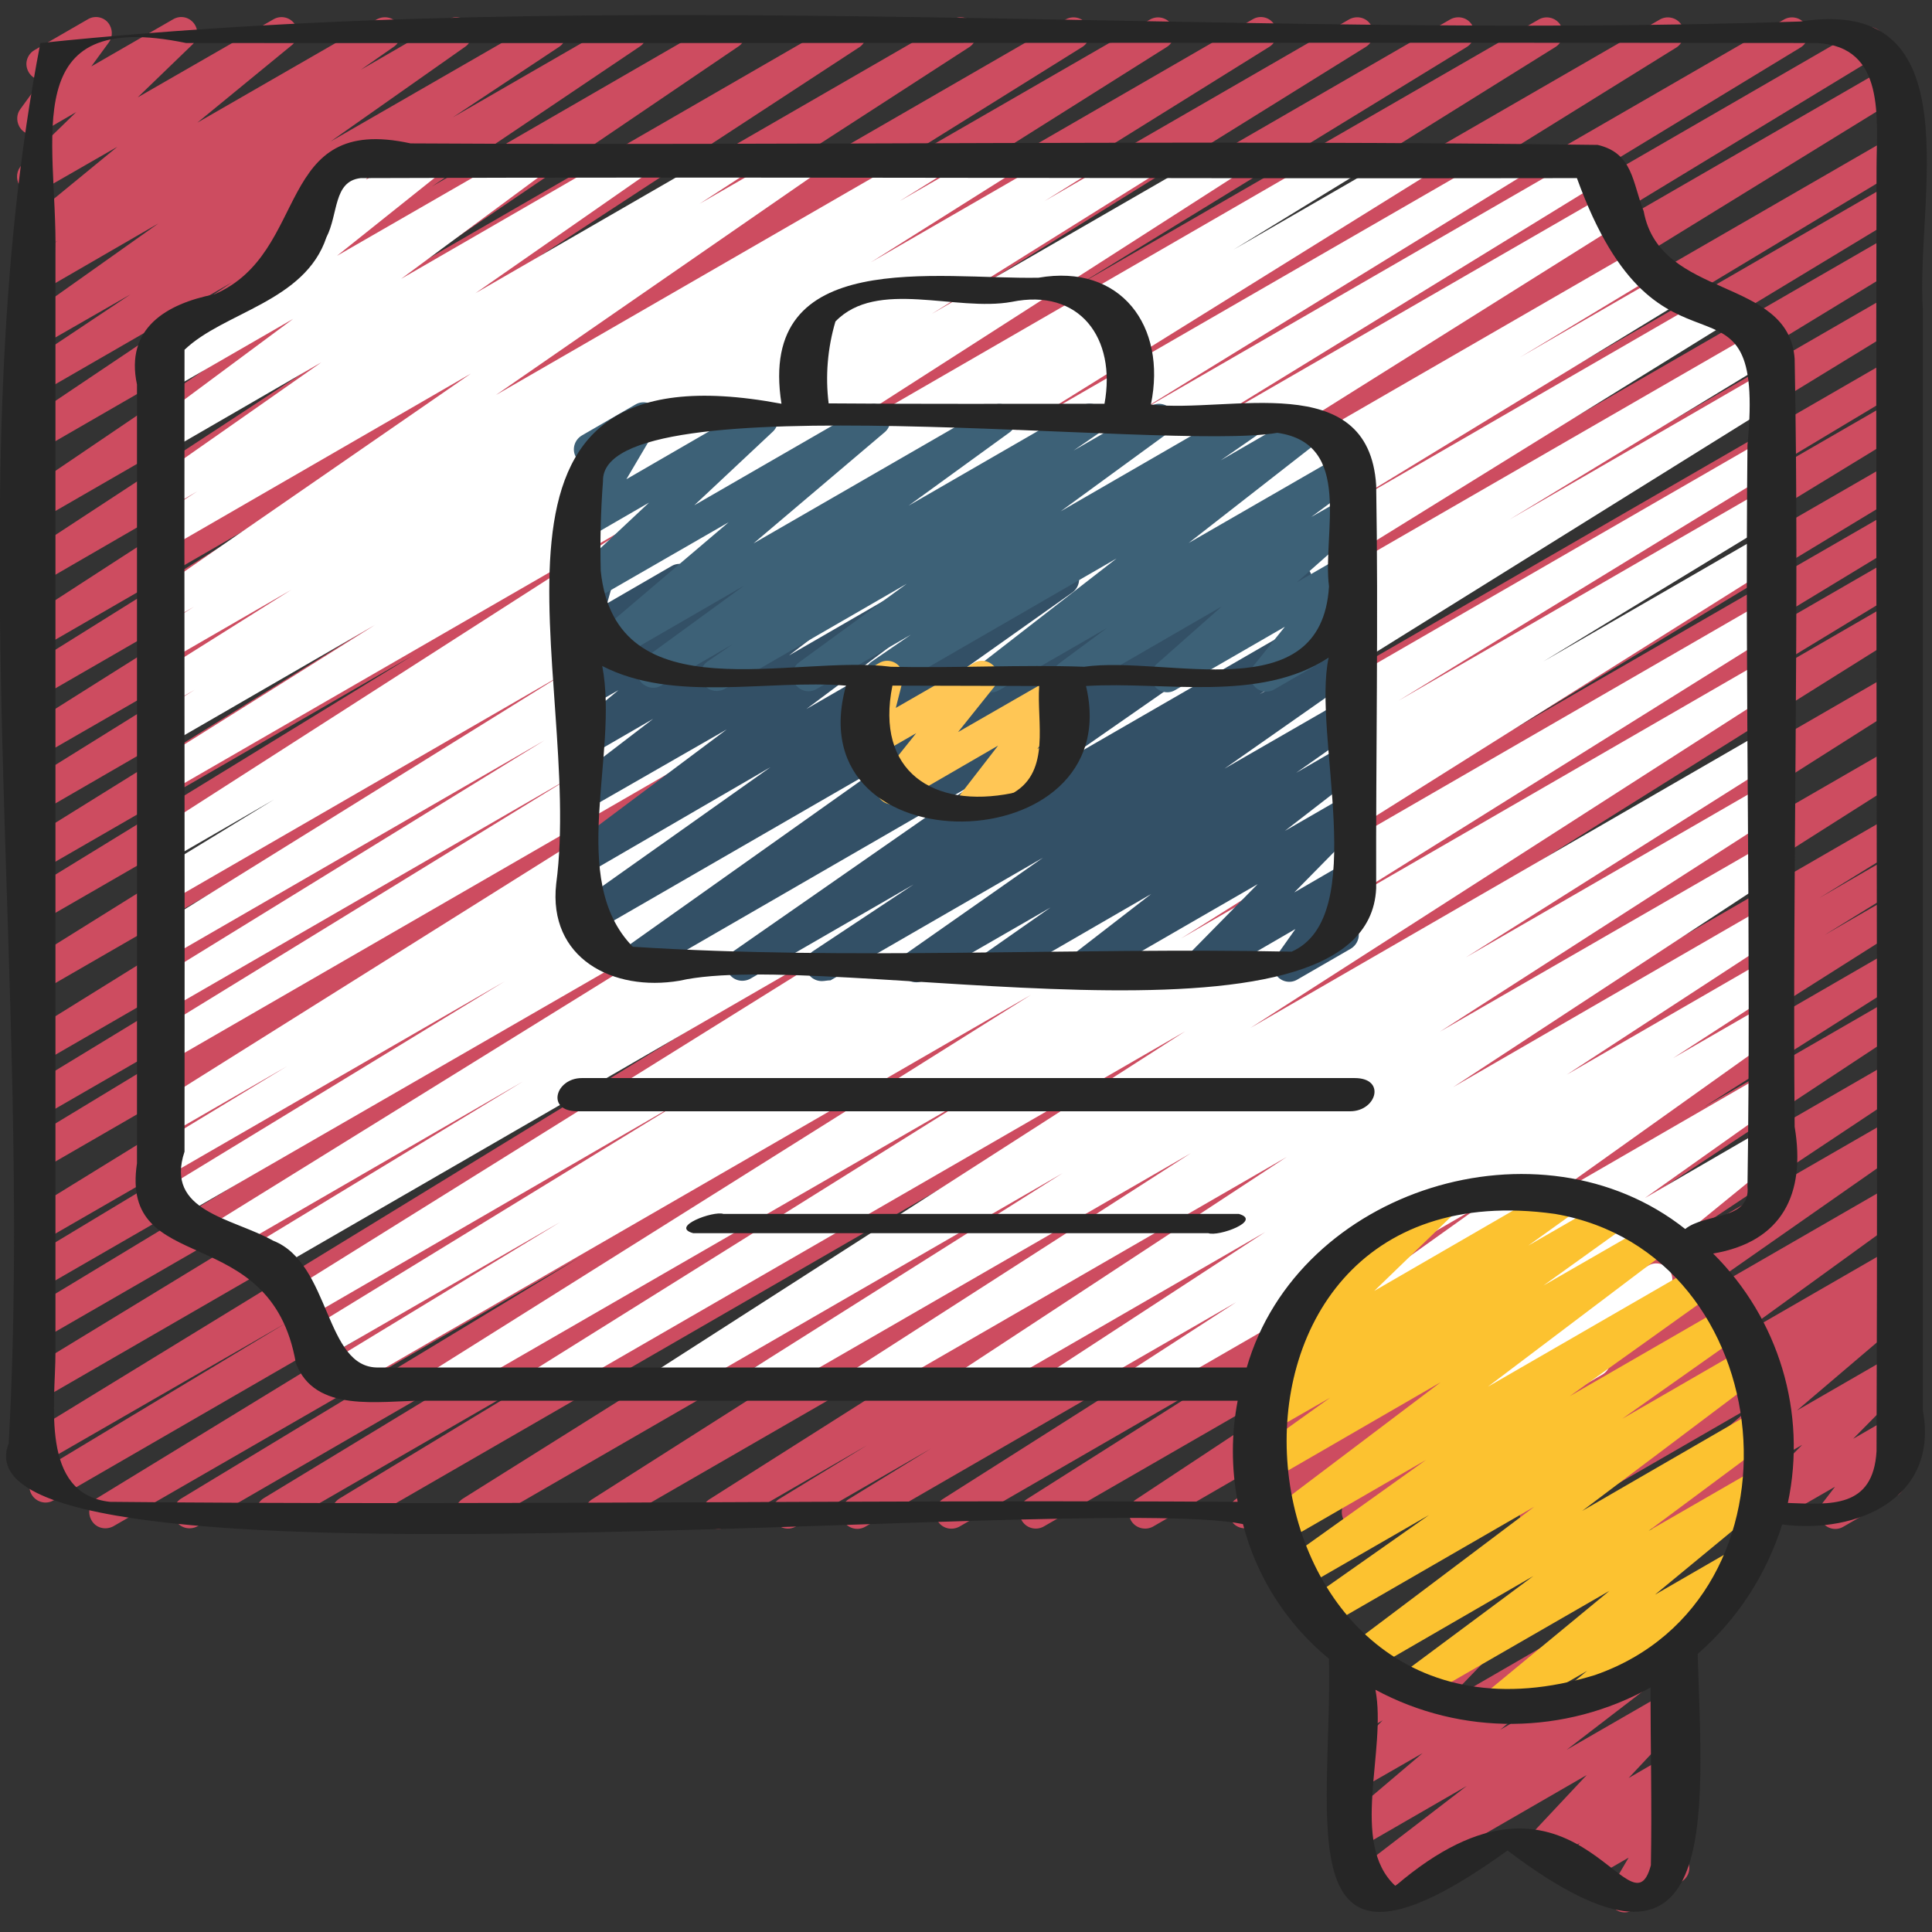 <?xml version="1.0" encoding="utf-8"?>
<!-- Generator: Adobe Illustrator 27.0.0, SVG Export Plug-In . SVG Version: 6.00 Build 0)  -->
<svg version="1.1" id="Слой_1" xmlns="http://www.w3.org/2000/svg" xmlns:xlink="http://www.w3.org/1999/xlink" x="0px" y="0px" viewBox="0 0 512 512"
	 style="enable-background:new 0 0 512 512;" xml:space="preserve">
<rect x="0" y="0" width="512" height="512" fill="#333333" stroke="none"/>
<style type="text/css">
	.st0{fill:#CD4C60;}
	.st1{fill:#FFFFFF;}
	.st2{fill:#FCC230;}
	.st3{fill:#335066;}
	.st4{fill:#3D6177;}
	.st5{fill:#FFC655;}
	.st6{fill:#262626;}
</style>
<g>
	<path class="st0" d="M430.6,506.8c-2.4,0-4.3-1.9-4.3-4.3c0-0.8,0.2-1.5,0.6-2.2l4.7-8l-11.3,6.5c-2,1.2-4.7,0.5-5.8-1.6
		c-1-1.7-0.7-3.7,0.6-5.1l3.6-3.7l-8,4.6c-2,1.2-4.7,0.5-5.8-1.6c-0.9-1.6-0.7-3.7,0.6-5l15-16l-57.3,33.1c-2.1,1.2-4.7,0.4-5.8-1.6
		c-1-1.8-0.6-4.1,1.1-5.4l30.2-23.2l-27.9,16.1c-2.1,1.2-4.7,0.4-5.8-1.6c-1-1.8-0.6-4,0.9-5.3l21.1-17.9l-16.2,9.3
		c-2,1.2-4.7,0.5-5.8-1.6c-0.9-1.6-0.7-3.7,0.6-5.1l10.8-11.3l-5.6,3.3c-2,1.2-4.7,0.5-5.8-1.6c-0.5-0.9-0.7-2.1-0.5-3.1l2.6-10.7
		c-2.2-0.9-3.3-3.4-2.4-5.5c0.4-0.9,1-1.7,1.9-2.1l4.3-2.5c2-1.2,4.6-0.5,5.8,1.6c0.5,0.9,0.7,2.1,0.5,3.1l-2,8.5l23-13.3
		c2-1.2,4.7-0.5,5.8,1.6c0.9,1.6,0.7,3.7-0.6,5.1l-10.9,11.3l31.3-18.1c2-1.2,4.7-0.5,5.8,1.6c1,1.8,0.6,4-0.9,5.4l-21.1,17.9
		l43.1-24.9c2.1-1.2,4.7-0.4,5.8,1.6c1,1.8,0.6,4.1-1.1,5.4l-30.2,23.2l26.2-15.1c2-1.2,4.7-0.5,5.8,1.6c0.9,1.6,0.7,3.7-0.6,5
		l-15,16l9.8-5.7c2-1.2,4.7-0.5,5.8,1.6c0.9,1.6,0.7,3.7-0.6,5.1l-4,4.1c1.4-0.3,3,0.1,4,1.1c1.4,1.4,1.6,3.5,0.6,5.2l-4.8,8.3
		c1.8-0.4,3.7,0.4,4.7,2c1.2,2,0.5,4.7-1.6,5.8l-12.7,7.3C432.1,506.6,431.4,506.8,430.6,506.8L430.6,506.8z"/>
	<path class="st0" d="M92.2,405.1c-2.4,0-4.3-1.9-4.3-4.3c0-1.5,0.8-2.9,2.1-3.7l63.2-38.3l-79,45.6c-2.1,1.1-4.7,0.4-5.8-1.7
		c-1.1-2-0.4-4.4,1.4-5.6l95.2-57.8L52.3,404.5c-2.1,1.1-4.7,0.4-5.8-1.7c-1.1-2-0.4-4.4,1.4-5.6l105.6-63.9L30,404.5
		c-2.1,1.1-4.7,0.4-5.8-1.7c-1.1-2-0.5-4.4,1.4-5.7l183.7-112.3L14.2,397.6c-2,1.2-4.6,0.5-5.8-1.5s-0.5-4.6,1.5-5.8L76,350.5
		L10.9,388c-2,1.2-4.6,0.5-5.8-1.5s-0.5-4.6,1.5-5.8l0,0l211.7-129.6L10.9,370.9c-2.1,1.1-4.7,0.3-5.8-1.8c-1-1.9-0.4-4.3,1.4-5.5
		l185-112.7L10.9,355.1c-2.1,1.1-4.7,0.4-5.8-1.7c-1.1-2-0.4-4.4,1.4-5.6l135.6-82L10.9,341.5c-2.1,1.1-4.7,0.4-5.8-1.7
		c-1.1-2-0.5-4.5,1.5-5.7l98.1-59.1l-93.8,54.1c-2.1,1.1-4.7,0.4-5.8-1.7c-1.1-2-0.4-4.4,1.4-5.6l240.6-148.3L10.9,310
		c-2.1,1.1-4.7,0.4-5.8-1.7c-1.1-2-0.4-4.4,1.4-5.6l145.6-88.2L10.9,296c-2.1,1.1-4.7,0.4-5.8-1.7c-1.1-2-0.4-4.4,1.4-5.6
		l144.8-88.1L10.9,281.7c-2.1,1.2-4.7,0.4-5.8-1.6s-0.5-4.5,1.4-5.7l208.8-129.7l-204.4,118c-2.1,1.1-4.7,0.3-5.8-1.8
		c-1-1.9-0.4-4.3,1.4-5.5l188.1-117.3l-183.7,106c-2.1,1.1-4.7,0.3-5.8-1.8c-1-1.9-0.4-4.3,1.4-5.5l102.9-63.1l-98.6,56.9
		c-2.1,1.1-4.7,0.3-5.8-1.8c-1-1.9-0.4-4.3,1.4-5.6l127.7-79.4L10.9,215.1c-2.1,1.1-4.7,0.4-5.8-1.7c-1.1-2-0.5-4.4,1.4-5.6
		L115,140.3l-104.1,60c-2.1,1.2-4.7,0.4-5.8-1.6s-0.5-4.4,1.4-5.7l111.1-70L10.9,184.6c-2.1,1.1-4.7,0.4-5.8-1.7
		c-1.1-2-0.5-4.4,1.4-5.6L72,136.4l-61.1,35.3c-2.1,1.1-4.7,0.4-5.8-1.7c-1-1.9-0.5-4.3,1.3-5.6l105.9-68.6L10.9,154.5
		c-2.1,1.1-4.7,0.4-5.8-1.7c-1.1-1.9-0.5-4.3,1.3-5.6L96,88.5l-85.1,49.1c-2,1.2-4.7,0.5-5.8-1.6c-1.1-1.9-0.5-4.4,1.3-5.6L93,71.7
		l-82.1,47.4c-2,1.2-4.6,0.5-5.8-1.6c-1.1-1.9-0.6-4.4,1.3-5.7l55.1-37L10.9,104c-2,1.2-4.7,0.4-5.8-1.6C4,100.5,4.6,98,6.4,96.8
		L34.6,78L10.9,91.6c-2.1,1-4.7,0-5.7-2.1c-0.8-1.7-0.3-3.8,1.1-5L42,59.2l-31.1,18c-2,1.3-4.6,0.7-5.9-1.3S4.3,71.3,6.3,70l9-6.2
		l-4.4,2.6c-2,1.2-4.7,0.5-5.8-1.6c-1-1.8-0.6-4.1,1-5.4l25-20.5L10.9,50.5c-2,1.2-4.6,0.5-5.8-1.5c-1-1.7-0.7-3.9,0.7-5.3l14.4-14
		l-9.3,5.4c-2,1.2-4.7,0.5-5.8-1.6c-0.8-1.5-0.7-3.3,0.3-4.6l5.6-7.7c-2.4-0.1-4.1-2.2-4-4.5c0.1-1.4,0.9-2.7,2.1-3.4l14.2-8.2
		c2-1.2,4.7-0.5,5.8,1.6c0.8,1.5,0.7,3.3-0.3,4.6l-4.6,6.3L45.9,5.1c1.9-1.1,4.2-0.6,5.5,1.1s1.1,4.1-0.4,5.6l-14.5,14l36-20.7
		c2.1-1.2,4.7-0.4,5.8,1.6c1,1.8,0.6,4-1,5.3l-25,20.5L99.9,5.1c2.1-1.1,4.7-0.4,5.8,1.6c1.1,1.9,0.5,4.3-1.2,5.6l-8.9,6.2
		l23.2-13.4c2.1-1.1,4.7-0.4,5.8,1.7c1,1.9,0.5,4.2-1.2,5.5L87.6,37.5l56.1-32.3c2.1-1.1,4.7-0.4,5.8,1.7c1,1.9,0.5,4.3-1.3,5.5
		L120,31.1l45.1-26c2-1.2,4.7-0.5,5.8,1.6c1.1,1.9,0.5,4.4-1.3,5.6l-55.1,37.1l76.7-44.3c2.1-1.1,4.7-0.4,5.8,1.7
		c1,1.9,0.5,4.3-1.3,5.5L109.2,71L223.4,5.1c2.1-1.1,4.7-0.3,5.8,1.8c1,1.9,0.4,4.2-1.3,5.5L138.3,71L252.5,5.1
		c2.1-1.1,4.7-0.4,5.8,1.7c1,1.9,0.5,4.3-1.3,5.6L151,81L282.5,5.1c2.1-1.1,4.7-0.3,5.8,1.8c1,1.9,0.4,4.3-1.4,5.5l-65.6,40.9
		l83.6-48.2c2.1-1.1,4.7-0.3,5.8,1.8c1,1.9,0.4,4.3-1.4,5.5l-111.1,70L332,5.1c2-1.2,4.7-0.5,5.8,1.6c1.1,2,0.5,4.5-1.4,5.7
		L228,79.9L357.6,5.1c2.1-1.1,4.7-0.4,5.8,1.7c1.1,2,0.5,4.4-1.4,5.6L234.3,91.8L384.4,5.1c2.1-1.1,4.7-0.4,5.8,1.7
		c1.1,2,0.4,4.4-1.4,5.6l-103,63.1L407.9,5.1c2.1-1.1,4.7-0.3,5.8,1.8c1,1.9,0.4,4.3-1.4,5.5l-188,117.2L440,5.1
		c2.1-1.1,4.7-0.3,5.8,1.8c1,1.9,0.4,4.3-1.4,5.6L235.6,142.1l237.3-137c2.1-1.1,4.7-0.3,5.8,1.8c1,1.9,0.4,4.4-1.4,5.6l-144.8,88
		L493.1,7.7c2-1.2,4.6-0.5,5.8,1.5c1.2,2,0.5,4.6-1.5,5.8L352,103.3l148.5-85.7c2.1-1.2,4.7-0.4,5.8,1.6c1.1,2,0.5,4.5-1.4,5.7
		L264.3,173.1L501.1,36.4c2.1-1.1,4.7-0.4,5.8,1.7c1.1,2,0.5,4.5-1.5,5.7L407,103l94-54.3c2.1-1.1,4.7-0.4,5.8,1.7
		c1.1,2,0.4,4.4-1.4,5.6L370,137.9l131-75.6c2.1-1.1,4.7-0.3,5.8,1.8c1,1.9,0.4,4.3-1.4,5.5l-185,112.7L501.1,78
		c2.1-1.1,4.7-0.3,5.8,1.8c1,1.9,0.4,4.4-1.4,5.6L293.7,215L501.1,95.2c2.1-1.1,4.7-0.4,5.8,1.7c1.1,2,0.5,4.5-1.5,5.7L439,142.4
		l62-35.8c2.1-1.1,4.7-0.3,5.8,1.8c1,1.9,0.4,4.4-1.4,5.6L321.7,226.2l179.4-103.5c2.1-1.1,4.7-0.4,5.8,1.7c1.1,2,0.4,4.4-1.4,5.6
		l-105.7,64l101.4-58.5c2.1-1.1,4.7-0.4,5.8,1.7c1.1,2,0.4,4.4-1.4,5.6l-95.1,57.7l90.8-52.4c2-1.2,4.6-0.5,5.8,1.5
		c1.2,2,0.5,4.6-1.5,5.8l-63.1,38.3l58.8-34c2-1.2,4.7-0.5,5.8,1.6c1.1,2,0.5,4.5-1.4,5.7L325,280.3l176.1-101.7
		c2.1-1.1,4.7-0.3,5.8,1.8c1,1.9,0.4,4.3-1.4,5.5L333.3,295.2L501,198.4c2.1-1.1,4.7-0.4,5.8,1.7c1.1,1.9,0.5,4.4-1.4,5.6
		l-141.6,89.9l137.1-79.2c2.1-1.1,4.7-0.3,5.8,1.8c1,1.9,0.4,4.3-1.4,5.5L482.1,238l19-11c2-1.2,4.6-0.5,5.8,1.5
		c1.2,2,0.5,4.6-1.5,5.8l-21.9,13.5l17.5-10.1c2.1-1.1,4.7-0.4,5.8,1.7c1.1,1.9,0.5,4.4-1.4,5.6L426,295.3l74.9-43.3
		c2.1-1.1,4.7-0.3,5.8,1.8c1,1.9,0.4,4.3-1.4,5.5l-53.8,34.1l49.4-28.5c2.1-1.1,4.7-0.3,5.8,1.7c1,1.9,0.5,4.3-1.3,5.5l-82.1,54.2
		l77.6-44.8c2.1-1.1,4.7-0.4,5.8,1.7c1,1.9,0.5,4.3-1.3,5.5L443.3,330l57.6-33.2c2.1-1.1,4.7-0.4,5.8,1.7c1,1.9,0.5,4.3-1.2,5.5
		L443,347.7l57.9-33.4c2-1.2,4.7-0.5,5.8,1.6c1.1,1.9,0.6,4.3-1.2,5.6l-46.9,34l42.3-24.4c2.1-1.1,4.7-0.4,5.8,1.7
		c1,1.9,0.5,4.3-1.2,5.5l-5.8,4l1.2-0.7c2-1.2,4.6-0.5,5.8,1.6c1,1.8,0.6,4.1-0.9,5.4l-29.6,25.2l24.6-14.2c2-1.2,4.7-0.5,5.8,1.6
		c0.9,1.7,0.7,3.7-0.7,5.1l-14.8,15l9.7-5.6c2-1.2,4.7-0.5,5.8,1.6c0.9,1.5,0.7,3.4-0.3,4.7l-5,6.5c2.3,0.4,3.8,2.7,3.4,5
		c-0.2,1.2-1,2.3-2,2.9l-14.2,8.2c-2,1.2-4.7,0.5-5.8-1.6c-0.9-1.5-0.7-3.3,0.3-4.7l3.3-4.3l-18.4,10.6c-2.1,1.1-4.7,0.3-5.8-1.7
		c-0.9-1.6-0.6-3.6,0.7-5l14.8-15L440,404.6c-2,1.2-4.7,0.4-5.8-1.6c-1-1.8-0.6-4,0.9-5.3l29.5-25.2L409,404.6
		c-2.1,1.1-4.7,0.4-5.8-1.7c-1-1.9-0.5-4.3,1.2-5.5l5.7-3.9l-19.3,11.1c-2,1.2-4.7,0.5-5.8-1.6c-1.1-1.9-0.6-4.3,1.2-5.6l47-34
		l-71.3,41.1c-2.1,1.1-4.7,0.4-5.8-1.7c-1-1.9-0.5-4.3,1.2-5.5l62.4-43.7L332,404.5c-2.1,1.1-4.7,0.4-5.8-1.7
		c-1-1.9-0.5-4.3,1.3-5.5l62.1-41.3l-84.1,48.6c-2.1,1.1-4.7,0.3-5.8-1.7c-1-1.9-0.5-4.3,1.3-5.5l82-54.2l-106.5,61.4
		c-2.1,1.1-4.7,0.3-5.8-1.8c-1-1.9-0.4-4.3,1.4-5.5l53.8-34.1l-71.7,41.4c-2.1,1.1-4.7,0.4-5.8-1.7c-1-1.9-0.5-4.3,1.4-5.6
		l79.4-50.4l-99.9,57.7c-2.1,1.2-4.7,0.4-5.8-1.6s-0.5-4.5,1.4-5.7l21.8-13.4l-35.9,20.7c-2.1,1.1-4.7,0.3-5.8-1.8
		c-1-1.9-0.4-4.3,1.4-5.5l23.4-14.3l-37.5,21.7c-2.1,1.1-4.7,0.3-5.8-1.8c-1-1.9-0.4-4.3,1.4-5.5l141.6-89.8l-168.3,97.1
		c-2.1,1.1-4.7,0.4-5.8-1.7c-1-1.9-0.5-4.3,1.4-5.6l172-109.4L127,404.5c-2.1,1.2-4.7,0.4-5.8-1.6c-1.1-2-0.5-4.4,1.4-5.7L303,284
		L94.3,404.5C93.7,404.9,93,405.1,92.2,405.1z"/>
	<path class="st1" d="M117.2,371c-2.4,0-4.3-1.9-4.3-4.3c0-1.5,0.8-2.8,2-3.6l158.4-99.5L90.8,369c-2.1,1.1-4.7,0.3-5.8-1.8
		c-1-1.9-0.4-4.4,1.4-5.6l62-37.7l-62.2,35.9c-2,1.2-4.7,0.5-5.9-1.5c-1.2-2-0.5-4.7,1.5-5.9l0,0l100.9-61.8L81.9,349
		c-2,1.2-4.7,0.5-5.8-1.6c-1.1-2-0.5-4.5,1.4-5.7l173.4-108.1L71.6,337.2c-2,1.2-4.6,0.5-5.8-1.5c-1.2-2-0.5-4.6,1.5-5.8l71.3-43.3
		l-77.1,44.6c-2.1,1.1-4.7,0.3-5.8-1.8c-1-1.9-0.4-4.3,1.4-5.5l158-97.9L45.8,323.6c-2,1.2-4.7,0.5-5.8-1.6c-1.1-2-0.5-4.5,1.5-5.7
		l92.2-56.2L45,311.3c-2,1.2-4.6,0.5-5.8-1.5s-0.5-4.6,1.5-5.8L76,282.6l-31,17.9c-2.1,1.1-4.7,0.4-5.8-1.7
		c-1.1-1.9-0.4-4.4,1.4-5.6l187.9-117.9L45.1,281.2c-2.1,1.1-4.7,0.3-5.8-1.8c-1-1.9-0.4-4.3,1.4-5.5l110.9-68.1L45.1,267.3
		c-2.1,1.1-4.7,0.4-5.8-1.7c-1.1-2-0.4-4.4,1.4-5.6l103.6-63.8l-99.2,57.3c-2.1,1.1-4.7,0.3-5.8-1.8c-1-1.9-0.4-4.3,1.4-5.6
		L150,178.2L45.1,238.8c-2.1,1.1-4.7,0.3-5.8-1.8c-1-1.9-0.4-4.4,1.4-5.6l31.9-19.5l-27.5,15.9c-2.1,1.1-4.7,0.3-5.8-1.7
		c-1-1.9-0.4-4.3,1.3-5.5l128.9-82.7L45.1,209.7c-2.1,1.1-4.7,0.4-5.8-1.7c-1.1-1.9-0.4-4.4,1.4-5.6l58.7-36.8L45.1,197
		c-2.1,1.1-4.7,0.3-5.8-1.8c-1-1.9-0.4-4.3,1.4-5.6l10.9-6.8l-6.6,3.8c-2.1,1.1-4.7,0.3-5.8-1.8c-1-1.9-0.4-4.3,1.4-5.5l36.6-23
		L45,174.9c-2.1,1.1-4.7,0.4-5.8-1.7c-1.1-1.9-0.4-4.4,1.4-5.6l10.8-6.8l-6.4,3.7c-2.1,1.1-4.7,0.4-5.8-1.7c-1-1.9-0.5-4.2,1.2-5.5
		L124.8,99L45,145.1c-2.1,1.1-4.7,0.4-5.8-1.7c-1-1.9-0.5-4.3,1.3-5.6l11.8-7.6l-7.3,4.3c-2,1.2-4.7,0.5-5.8-1.6
		c-1.1-1.9-0.6-4.3,1.3-5.6L85.2,96l-40.1,23.2c-2,1.2-4.7,0.5-5.8-1.6c-1.1-1.9-0.6-4.3,1.2-5.5l37.2-27.6l-32.6,18.8
		c-2,1.2-4.7,0.4-5.8-1.6c-1-1.8-0.6-4.1,1-5.4l38.5-30.9c-0.3-0.2-0.7-0.5-0.9-0.8c-1.4-1.5-1.5-3.8-0.3-5.4l5.2-7
		c-0.5-0.4-1-0.8-1.3-1.4c-1.2-2-0.5-4.6,1.6-5.8l9.9-5.7c2-1.2,4.7-0.5,5.8,1.6c0.9,1.5,0.7,3.3-0.3,4.7l-1.5,2l14.3-8.2
		c2-1.2,4.7-0.4,5.8,1.6c1,1.8,0.6,4.1-1,5.4L89.3,67.8l49.5-28.5c2.1-1.2,4.7-0.4,5.8,1.6c1,1.9,0.6,4.2-1.1,5.5l-37.2,27.5
		l59.9-34.6c2.1-1.1,4.7-0.4,5.8,1.7c1,1.9,0.5,4.3-1.2,5.5L126,77.7l66.7-38.5c2.1-1.1,4.7-0.4,5.8,1.6c1.1,1.9,0.5,4.4-1.4,5.6
		L185.4,54l25.7-14.8c2.1-1.1,4.7-0.4,5.8,1.7c1,1.9,0.5,4.2-1.2,5.5l-84.3,58.3l113.5-65.5c2.1-1.2,4.7-0.4,5.8,1.6
		s0.5,4.4-1.4,5.7l-10.9,6.8l24.5-14.1c2.1-1.1,4.7-0.4,5.8,1.7c1.1,1.9,0.5,4.4-1.4,5.6l-36.5,23l52.5-30.3
		c2.1-1.1,4.7-0.4,5.8,1.7c1.1,2,0.5,4.4-1.4,5.6l-10.9,6.8l24.4-14.1c2.1-1.1,4.7-0.4,5.8,1.7c1.1,1.9,0.4,4.4-1.4,5.6l-58.7,36.7
		l76.3-44c2.1-1.1,4.7-0.3,5.8,1.7c1,1.9,0.4,4.3-1.3,5.5l-128.9,82.7l155.8-90c2.1-1.1,4.7-0.3,5.8,1.8c1,1.9,0.4,4.4-1.4,5.6
		l-32,19.6l46.6-26.9c2.1-1.1,4.7-0.4,5.8,1.7c1.1,2,0.5,4.4-1.4,5.6l-109.2,67.9L399,39.3c2.1-1.1,4.7-0.4,5.8,1.7
		c1.1,2,0.4,4.4-1.4,5.6L300,110.2l120.9-69.8c2-1.2,4.6-0.5,5.8,1.5c1.2,2,0.5,4.6-1.5,5.8l-110.9,68.1l111.8-64.5
		c2.1-1.1,4.7-0.4,5.8,1.7c1.1,1.9,0.4,4.4-1.4,5.6L242.6,176.5L434,66c2-1.2,4.6-0.5,5.8,1.5s0.5,4.6-1.5,5.8l-35.5,21.4l38.1-22
		c2.1-1.1,4.7-0.3,5.8,1.8c1,1.9,0.4,4.4-1.4,5.6l-92.2,56.2l99-57.2c2.1-1.2,4.7-0.4,5.8,1.6c1.1,2,0.5,4.5-1.4,5.7l-158.1,97.9
		l168.3-97.1c2.1-1.1,4.7-0.4,5.8,1.7c1.1,2,0.4,4.4-1.4,5.6L400,137.7L466.9,99c2-1.2,4.6-0.6,5.9,1.5c1.2,2,0.6,4.6-1.5,5.9
		l-173.4,108L467,116.8c2-1.2,4.7-0.5,5.8,1.6c1.1,2,0.5,4.5-1.5,5.7l-100.7,61.6l96.3-55.6c2.1-1.1,4.7-0.3,5.8,1.8
		c1,1.9,0.4,4.3-1.4,5.5L409,175.3l58-33.5c2.1-1.1,4.7-0.4,5.8,1.7c1.1,1.9,0.4,4.4-1.4,5.6L313,248.7l153.9-88.9
		c2.1-1.1,4.7-0.4,5.8,1.7c1.1,2,0.5,4.4-1.4,5.6l-119.2,74.5l114.8-66.3c2.1-1.1,4.7-0.4,5.8,1.7c1.1,1.9,0.5,4.4-1.4,5.6
		l-139.9,89.8l135.4-78.2c2.1-1.1,4.7-0.3,5.8,1.8c1,1.9,0.4,4.3-1.4,5.5l-82.7,52.2l78.3-45.2c2-1.2,4.6-0.5,5.8,1.5
		c1.2,2,0.5,4.5-1.4,5.8l-89.6,57.6l85.2-49.1c2-1.2,4.7-0.4,5.8,1.6c1.1,1.9,0.5,4.4-1.3,5.7l-86.2,56.5l81.7-47.2
		c2.1-1.1,4.7-0.4,5.8,1.7c1.1,1.9,0.5,4.3-1.3,5.6l-56.1,36.6l51.6-29.8c2-1.2,4.6-0.6,5.9,1.4c1.2,2,0.6,4.6-1.4,5.9l-27.9,18.1
		l23.4-13.5c2-1.2,4.7-0.5,5.8,1.6c1.1,1.9,0.6,4.3-1.2,5.6l-62.3,44.4l57.6-33.3c2-1.2,4.7-0.5,5.8,1.6c1.1,1.9,0.6,4.3-1.2,5.6
		l-35.4,25.1l30.7-17.8c2-1.2,4.7-0.5,5.8,1.6c1,1.8,0.6,4.1-1,5.4l-36.8,30l2.2-1.3c2-1.2,4.6-0.5,5.8,1.5c1,1.7,0.7,3.8-0.6,5.1
		l-15.9,16.3l0.1,0.2c1.2,2,0.5,4.6-1.6,5.8l-10.7,6.2c-2,1.2-4.7,0.5-5.8-1.6c-1-1.7-0.7-3.7,0.6-5.1l5.4-5.6L393,370.4
		c-2,1.2-4.6,0.5-5.8-1.5c-1.1-1.8-0.6-4.1,1-5.5l36.7-30l-64,37c-2.1,1.1-4.7,0.4-5.8-1.7c-1-1.9-0.5-4.2,1.2-5.5l35.4-25.1
		l-55.9,32.3c-2.1,1.1-4.7,0.4-5.8-1.7c-1-1.9-0.5-4.2,1.2-5.5l62.2-44.4l-89.2,51.5c-2.1,1.1-4.7,0.4-5.8-1.6
		c-1.1-1.9-0.5-4.4,1.4-5.6l27.8-18l-43.9,25.3c-2.1,1.1-4.7,0.4-5.8-1.7c-1.1-1.9-0.5-4.3,1.3-5.6l56.1-36.6l-76,43.9
		c-2.1,1.2-4.7,0.4-5.8-1.6c-1.1-1.9-0.5-4.4,1.3-5.6l86.2-56.6l-110.5,63.8c-2,1.2-4.7,0.5-5.8-1.6c-1.1-2-0.5-4.4,1.4-5.7
		l89.5-57.5l-112.3,64.8c-2.1,1.1-4.7,0.4-5.8-1.7c-1.1-1.9-0.5-4.4,1.4-5.6l82.7-52.2l-103,59.5c-2.1,1.1-4.7,0.4-5.8-1.7
		c-1.1-1.9-0.5-4.4,1.4-5.6l139.9-89.8l-168.2,97.1c-2.1,1.1-4.7,0.4-5.8-1.7c-1.1-1.9-0.4-4.4,1.4-5.6l119-74.4l-141.6,81.7
		C118.7,370.7,118,370.9,117.2,371z"/>
	<path class="st2" d="M396.7,456.1c-2.4,0-4.3-1.9-4.3-4.3c0-1.3,0.6-2.5,1.5-3.3l32.6-26.9l-49.8,28.7c-2,1.2-4.7,0.4-5.8-1.6
		c-1.1-1.9-0.6-4.2,1.1-5.5l34.3-25.5l-43.2,25c-2.1,1.2-4.7,0.4-5.8-1.6c-1-1.8-0.6-4.2,1.1-5.5l48.2-36.3L351,431.4
		c-2,1.2-4.6,0.5-5.8-1.5c-1.1-1.9-0.6-4.4,1.2-5.7l32.3-22.7l-34.7,20c-2,1.2-4.6,0.5-5.8-1.5c-1.1-1.9-0.6-4.4,1.2-5.6l38.5-27.5
		l-39.3,22.7c-2,1.2-4.7,0.5-5.8-1.6c-1.1-1.9-0.6-4.2,1.1-5.5l47.9-36.2l-46.5,26.9c-2.1,1.1-4.7,0.4-5.8-1.7
		c-1-1.9-0.5-4.2,1.2-5.5l21.8-15.6l-17.1,9.8c-2,1.2-4.6,0.5-5.8-1.6c-1.1-1.9-0.6-4.3,1.2-5.6l12.6-9.1l-5.1,3
		c-2,1.2-4.6,0.5-5.8-1.5c-1-1.7-0.7-3.9,0.7-5.3l21.6-20.8c-2.2,0.7-4.7-0.5-5.4-2.7c-0.6-1.9,0.2-4,1.9-5.1l29.1-16.8
		c2-1.2,4.6-0.5,5.8,1.5c1,1.7,0.7,3.9-0.7,5.3l-21.3,20.6l48.9-28.3c2-1.2,4.6-0.5,5.8,1.6c1.1,1.9,0.6,4.3-1.2,5.6l-12.7,9.1
		l21-12.1c2-1.2,4.7-0.5,5.8,1.6c1.1,1.9,0.6,4.3-1.2,5.6L409,340.7l28.5-16.4c2.1-1.1,4.7-0.4,5.8,1.6c1,1.8,0.6,4.2-1.1,5.4
		l-47.9,36.2l55.6-32.1c2.1-1.2,4.7-0.4,5.8,1.6c1.1,1.9,0.6,4.3-1.2,5.5L416,370l41.6-24c2.1-1.1,4.7-0.4,5.8,1.7
		c1,1.9,0.5,4.2-1.2,5.5L429.9,376l32.9-19c2-1.2,4.7-0.5,5.8,1.6c1.1,1.9,0.6,4.2-1.1,5.5l-48.2,36.3l47.2-27.3
		c2-1.2,4.7-0.4,5.8,1.6c1.1,1.9,0.6,4.2-1.1,5.5l-34.3,25.5l29.5-17c2-1.2,4.7-0.5,5.8,1.6c1,1.8,0.6,4.1-1,5.4l-32.6,26.9
		l21.3-12.3c2.1-1.2,4.7-0.4,5.8,1.6c1,1.8,0.6,4-1,5.4l-14,11.6c0.6,0.4,1.1,0.9,1.5,1.5c1.2,2,0.5,4.6-1.6,5.8L421.5,453
		c-2.1,1.2-4.7,0.4-5.8-1.6c-1-1.8-0.6-4,1-5.4l3.9-3.2l-21.7,12.5C398.2,455.9,397.5,456.1,396.7,456.1L396.7,456.1z"/>
	<path class="st3" d="M217.8,260c-2.4,0-4.3-1.9-4.3-4.3c0-1.4,0.7-2.8,1.9-3.6l26.7-17.7l-43.3,25c-2.1,1.1-4.7,0.4-5.8-1.7
		c-1-1.9-0.5-4.2,1.2-5.5l63.8-44.4L169.4,259c-2,1.2-4.7,0.5-5.8-1.6c-1.1-1.9-0.6-4.3,1.2-5.6l68.8-48.8l-76.9,44.4
		c-2,1.2-4.7,0.5-5.8-1.6c-1.1-1.9-0.6-4.3,1.2-5.6l52.1-36.9l-48.2,28c-2,1.2-4.7,0.5-5.8-1.6c-1.1-1.9-0.6-4.3,1.1-5.5l41.3-30.9
		l-36.6,21c-2.1,1.2-4.7,0.4-5.8-1.6c-1-1.8-0.6-4.2,1.1-5.5l21.8-16.7l-17.1,9.9c-2,1.2-4.7,0.4-5.8-1.6c-1-1.8-0.6-4.1,1-5.4
		l12.7-10.5l-7.9,4.5c-2,1.2-4.7,0.5-5.8-1.6c-0.9-1.6-0.7-3.6,0.5-4.9l9.3-10.6l-4,2.3c-2,1.2-4.7,0.5-5.8-1.6
		c-0.6-1-0.7-2.2-0.4-3.3l2.2-7.7c-2.1-1.1-2.9-3.6-1.9-5.7c0.4-0.7,1-1.4,1.7-1.8l4.3-2.5c2-1.2,4.6-0.5,5.8,1.6
		c0.6,1,0.7,2.2,0.4,3.3l-1.4,5L178,150c2-1.2,4.7-0.4,5.8,1.6c0.9,1.6,0.7,3.5-0.5,4.9l-9.3,10.6l29.8-17.2c2-1.2,4.7-0.4,5.8,1.6
		c1,1.8,0.6,4.1-1,5.4l-12.7,10.5l30.3-17.5c2.1-1.2,4.7-0.4,5.8,1.6c1,1.8,0.6,4.2-1.1,5.5l-21.8,16.7l41.2-23.8
		c2-1.2,4.7-0.5,5.8,1.6c1.1,1.9,0.6,4.3-1.1,5.5l-41.3,30.9l65.9-38.1c2-1.2,4.6-0.5,5.8,1.5c1.1,1.9,0.6,4.4-1.2,5.7l-52.1,36.9
		l76.4-44.1c2-1.2,4.7-0.5,5.8,1.6c1.1,1.9,0.6,4.3-1.2,5.6l-68.8,49l97.1-56c2.1-1.1,4.7-0.4,5.8,1.6c1.1,1.9,0.5,4.3-1.2,5.6
		l-63.8,44.4L356,159c2-1.2,4.6-0.5,5.8,1.6c1.1,2,0.5,4.5-1.3,5.7L333.8,184l22.2-12.8c2-1.2,4.7-0.4,5.8,1.6
		c1.1,1.9,0.5,4.3-1.2,5.6l-36.1,25.3l31.6-18.2c2-1.2,4.6-0.5,5.8,1.5c1.1,1.9,0.6,4.4-1.2,5.7l-17.2,12.1l12.6-7.3
		c2.1-1.2,4.7-0.4,5.8,1.6c1,1.8,0.6,4.1-1.1,5.4l-20.3,15.7l15.6-9c2-1.2,4.7-0.5,5.8,1.6c0.9,1.7,0.7,3.7-0.6,5.1L343,236.5
		l13.1-7.6c2-1.2,4.7-0.5,5.8,1.6c0.8,1.4,0.7,3.2-0.2,4.6l-5.9,8.3c2.4,0,4.3,1.9,4.3,4.3c0,1.5-0.8,2.9-2.1,3.7l-14.2,8.2
		c-2,1.2-4.7,0.5-5.8-1.6c-0.8-1.4-0.7-3.2,0.2-4.6l5.1-7.2l-23.1,13.4c-2,1.2-4.7,0.5-5.8-1.6c-1-1.7-0.7-3.7,0.6-5.1l18.3-18.6
		l-43.8,25.3c-2.1,1.2-4.7,0.4-5.8-1.6c-1-1.8-0.6-4.1,1.1-5.4l20.3-15.7l-39.4,22.8c-2.1,1.2-4.7,0.4-5.8-1.6
		c-1.1-1.9-0.5-4.3,1.2-5.5l17.3-12.1l-33.5,19.3c-2.1,1.1-4.7,0.4-5.8-1.7c-1-1.9-0.5-4.2,1.2-5.5l36.1-25.3l-56.3,32.5
		C219.3,259.8,218.5,260,217.8,260L217.8,260z"/>
	<path class="st4" d="M233.4,183.2c-2.4,0-4.3-1.9-4.3-4.3c0-1.4,0.7-2.7,1.8-3.5l10.5-7.2l-25,14.4c-2,1.2-4.6,0.5-5.8-1.5
		c-1.1-1.9-0.6-4.3,1.2-5.6l28.5-20.8L192,182.6c-2.1,1.1-4.7,0.4-5.8-1.7c-1.1-1.9-0.5-4.3,1.3-5.6l6.7-4.6l-19,11
		c-2,1.2-4.7,0.4-5.8-1.6c-1.1-1.9-0.6-4.3,1.2-5.5l26.6-19.4l-33.9,19.6c-2.1,1.2-4.7,0.4-5.8-1.6c-1-1.8-0.6-4,0.9-5.3l34.7-29.5
		l-36.8,21.2c-2,1.2-4.6,0.6-5.9-1.5c-1-1.7-0.7-4,0.8-5.4l20.8-19.5l-15.9,9.2c-2,1.2-4.7,0.5-5.8-1.6c-0.8-1.3-0.7-3,0-4.3
		l8.1-13.6c-2.1,1.1-4.7,0.3-5.8-1.8c-1.1-2-0.4-4.5,1.6-5.7l14.2-8.2c2-1.2,4.7-0.5,5.8,1.6c0.8,1.3,0.7,3,0,4.3L166,127l33.7-19.5
		c2-1.2,4.6-0.6,5.9,1.5c1,1.7,0.7,4-0.8,5.4L184,133.9l45.6-26.3c2-1.2,4.7-0.4,5.8,1.6c1,1.8,0.6,4-0.9,5.3L199.7,144l63.1-36.4
		c2-1.2,4.7-0.4,5.8,1.6c1.1,1.9,0.6,4.3-1.2,5.5L240.8,134l45.9-26.5c2.1-1.1,4.7-0.4,5.8,1.7c1.1,1.9,0.5,4.3-1.3,5.6l-6.7,4.6
		l20.5-11.8c2-1.2,4.6-0.5,5.8,1.5c1.1,1.9,0.6,4.3-1.2,5.6l-28.5,20.8l48.3-27.9c2.1-1.2,4.7-0.4,5.8,1.6c1.1,1.9,0.5,4.3-1.3,5.6
		l-10.4,7.2l22.3-12.9c2-1.2,4.6-0.5,5.8,1.5c1.1,1.9,0.6,4.2-1.1,5.6L315,143.9l40.6-23.4c2-1.2,4.7-0.5,5.8,1.6
		c1.1,1.9,0.6,4.3-1.2,5.5l-12.7,9.4l8.6-4.9c2-1.2,4.7-0.4,5.8,1.6c1,1.7,0.6,3.9-0.9,5.3l-17.3,15.3l12.3-7.1
		c2-1.2,4.7-0.4,5.8,1.6c0.9,1.5,0.7,3.4-0.4,4.8l-8.8,11c2.3-0.3,4.5,1.4,4.7,3.8c0.2,1.7-0.6,3.3-2.1,4.2l-17.5,10.1
		c-2,1.2-4.7,0.5-5.8-1.6c-0.9-1.5-0.7-3.4,0.4-4.8l8.2-10.2l-29.1,16.8c-2,1.2-4.7,0.4-5.8-1.6c-1-1.7-0.6-3.9,0.9-5.3l17.3-15.3
		l-38.4,22.2c-2.1,1.2-4.7,0.4-5.8-1.6c-1-1.9-0.6-4.2,1.1-5.5l12.7-9.4l-28.6,16.5c-2,1.2-4.7,0.5-5.8-1.6c-1-1.8-0.6-4.2,1.1-5.5
		l35.8-27.8l-60.4,34.9C234.9,183,234.2,183.2,233.4,183.2z"/>
	<path class="st5" d="M258,217.3c-2.4,0-4.3-1.9-4.3-4.3c0-1,0.3-1.9,0.9-2.6l9.9-12.8l-25.9,15c-2,1.2-4.6,0.5-5.8-1.5
		c-0.9-1.5-0.7-3.4,0.4-4.8l9.6-12l-9.9,5.7c-2,1.2-4.7,0.5-5.8-1.6c-0.6-1-0.7-2.1-0.4-3.2l2.4-9.4c-0.8-0.4-1.5-1-2-1.8
		c-1.2-2-0.5-4.6,1.6-5.8l4.3-2.5c2-1.2,4.7-0.5,5.8,1.6c0.6,1,0.7,2.1,0.4,3.2l-1.8,7.1l20.7-11.9c2-1.2,4.6-0.5,5.8,1.5
		c0.9,1.5,0.7,3.4-0.4,4.8l-9.6,12l25.4-14.6c2-1.2,4.7-0.5,5.8,1.6c0.9,1.5,0.7,3.4-0.3,4.7l-9.9,12.8l4-2.3c2-1.2,4.7-0.4,5.8,1.6
		c1.2,2,0.5,4.6-1.6,5.8l-22.9,13.2C259.4,217.1,258.7,217.3,258,217.3L258,217.3z"/>
	<g>
		<path class="st6" d="M509.6,82.4c-2.1-28.9,13.9-83.9-32.5-76.7c-154.6,5.1-314-10.1-466.4,5.7C-11.9,128,9.1,260.7,2.3,382.5
			c-17.1,43.7,284.6,12.7,327.1,21.4c3.6,14,11.6,26.5,22.8,35.7c0.9,43.3-12,93.6,47.3,50.8c57,43.1,51.7-8.4,50.4-52.1
			c10.5-9.1,18.2-21,22.4-34.3c20.1,2.6,41.5-7.1,37.3-30.1L509.6,82.4L509.6,82.4z M48.9,92.7c10.4-10,31.9-12.7,37.6-29.8
			c3.2-6.2,1.8-14.9,9.1-15.7c107.1-0.4,215.3,0.2,322.3,0c22.1,61.1,50.2,18.2,45.2,70.8c-0.7,65.4,1,131.1,0,196.4
			c0.9,9.1-11.2,7-16.5,11.3c-38.5-30.5-102.5-10.7-116.2,36.7H100.3c-14.3,0.3-12.6-27.6-27.9-33.6c-10.9-6.1-28.8-7.7-23.5-23.6
			C49,234.5,48.8,163.3,48.9,92.7L48.9,92.7z M437.5,494.3c-5.4,20.4-20.5-35-67.7,5.5c-12.3-11.4-2.2-36-5.3-52
			c22.8,12.3,50.3,12,72.9-0.6C437.4,462.8,437.8,478.6,437.5,494.3z M422.7,443.9c-99.2,30.4-114.4-136.8-10.6-122.2
			C472.4,332.1,480.9,423.6,422.7,443.9L422.7,443.9z M497.3,384.6c-0.9,15.2-12.2,14.1-23.5,13.7c5.1-24-2.4-48.8-19.8-66.1
			c18.3-3.1,24.6-15.8,21.6-33.6c-0.6-67.8,1.3-135.7,0-203.5c-1.5-21.8-35.7-15.7-40-39.1c-3-7.6-2.8-15.4-12.2-17.6
			C318.9,37,213.6,38.6,108.8,38c-36.4-8-26.3,29-52,40c-12.7,2.5-23.7,9-20.5,23.9v206.4c-4.6,30.5,35.5,14.7,42.1,52.9
			c5,13.4,22.1,10,33.7,10H328c-1.7,8.8-1.7,17.9,0,26.8c-99.6-0.6-199.5,1-298.9,0c-18.6-2.1-14.4-26.3-14.4-39.6V67
			C15.2,36.6,4.1,2,49.3,11.4c144.1,0.1,288.2-0.2,432.2,0c18.4,0.9,15.8,20.2,15.8,33.2C497,157.9,497.7,271.4,497.3,384.6
			L497.3,384.6z"/>
		<path class="st6" d="M147.4,234.2c-2.2,19.7,15,28.7,32.7,25.7c38.9-8.9,182.5,23.5,184.6-24.5c-0.1-35.6,0.6-71.2,0-106.8
			c-2-31.2-39-19-59.7-21.4c4.3-20.8-8-37.4-29.8-33.6c-26.7,0.5-74.7-8.4-68.1,33.4C116.8,90,154.8,178.9,147.4,234.2z
			 M342.3,252.2c-58-1.2-116.9,2.4-174.6-1.3c-17.5-17.9-3.6-51-8.1-74.4c19.1,9.8,43.7,3.5,64.6,5.2c-13.6,48.9,74.8,47.1,63.6,0.1
			c21-1.3,45.9,4.5,64.3-7.5C347.7,194.8,363.3,242.9,342.3,252.2L342.3,252.2z M275.4,181.8c-0.7,9.5,3.1,22.5-6.8,28.3
			c0.2-0.1-0.9,0.2-0.4,0.1c-20.9,4.2-36.3-5.8-31.7-28.5L275.4,181.8z M221.4,85.2c11-11.4,31.9-2.5,46.7-5.2
			c18-3.7,27.8,9.6,24.6,27c-24.4,0-48.8,0.1-73.1-0.1C218.7,99.7,219.3,92.3,221.4,85.2L221.4,85.2z M159.8,127.5
			c-0.7-26.9,149.4-7.7,178.7-12.8c20.3,2.9,11.9,26.7,13.7,40.7c-2,33-43,18.2-64.9,21.3c-16.1-0.6-34.6,0.4-51.2,0
			c-25.8-3.4-72.9,12.9-76.9-25.4C159,143.4,159.2,135.4,159.8,127.5L159.8,127.5z M359,285.7H154.2c-7,0-9.6,8.8-1.2,8.8h204.8
			C364.8,294.5,367.4,285.7,359,285.7z M328.3,321.7H191.7c-2.6-0.9-14.3,3.4-8,5.1h136.5C322.9,327.8,334.6,323.5,328.3,321.7z"/>
	</g>
</g>
</svg>
